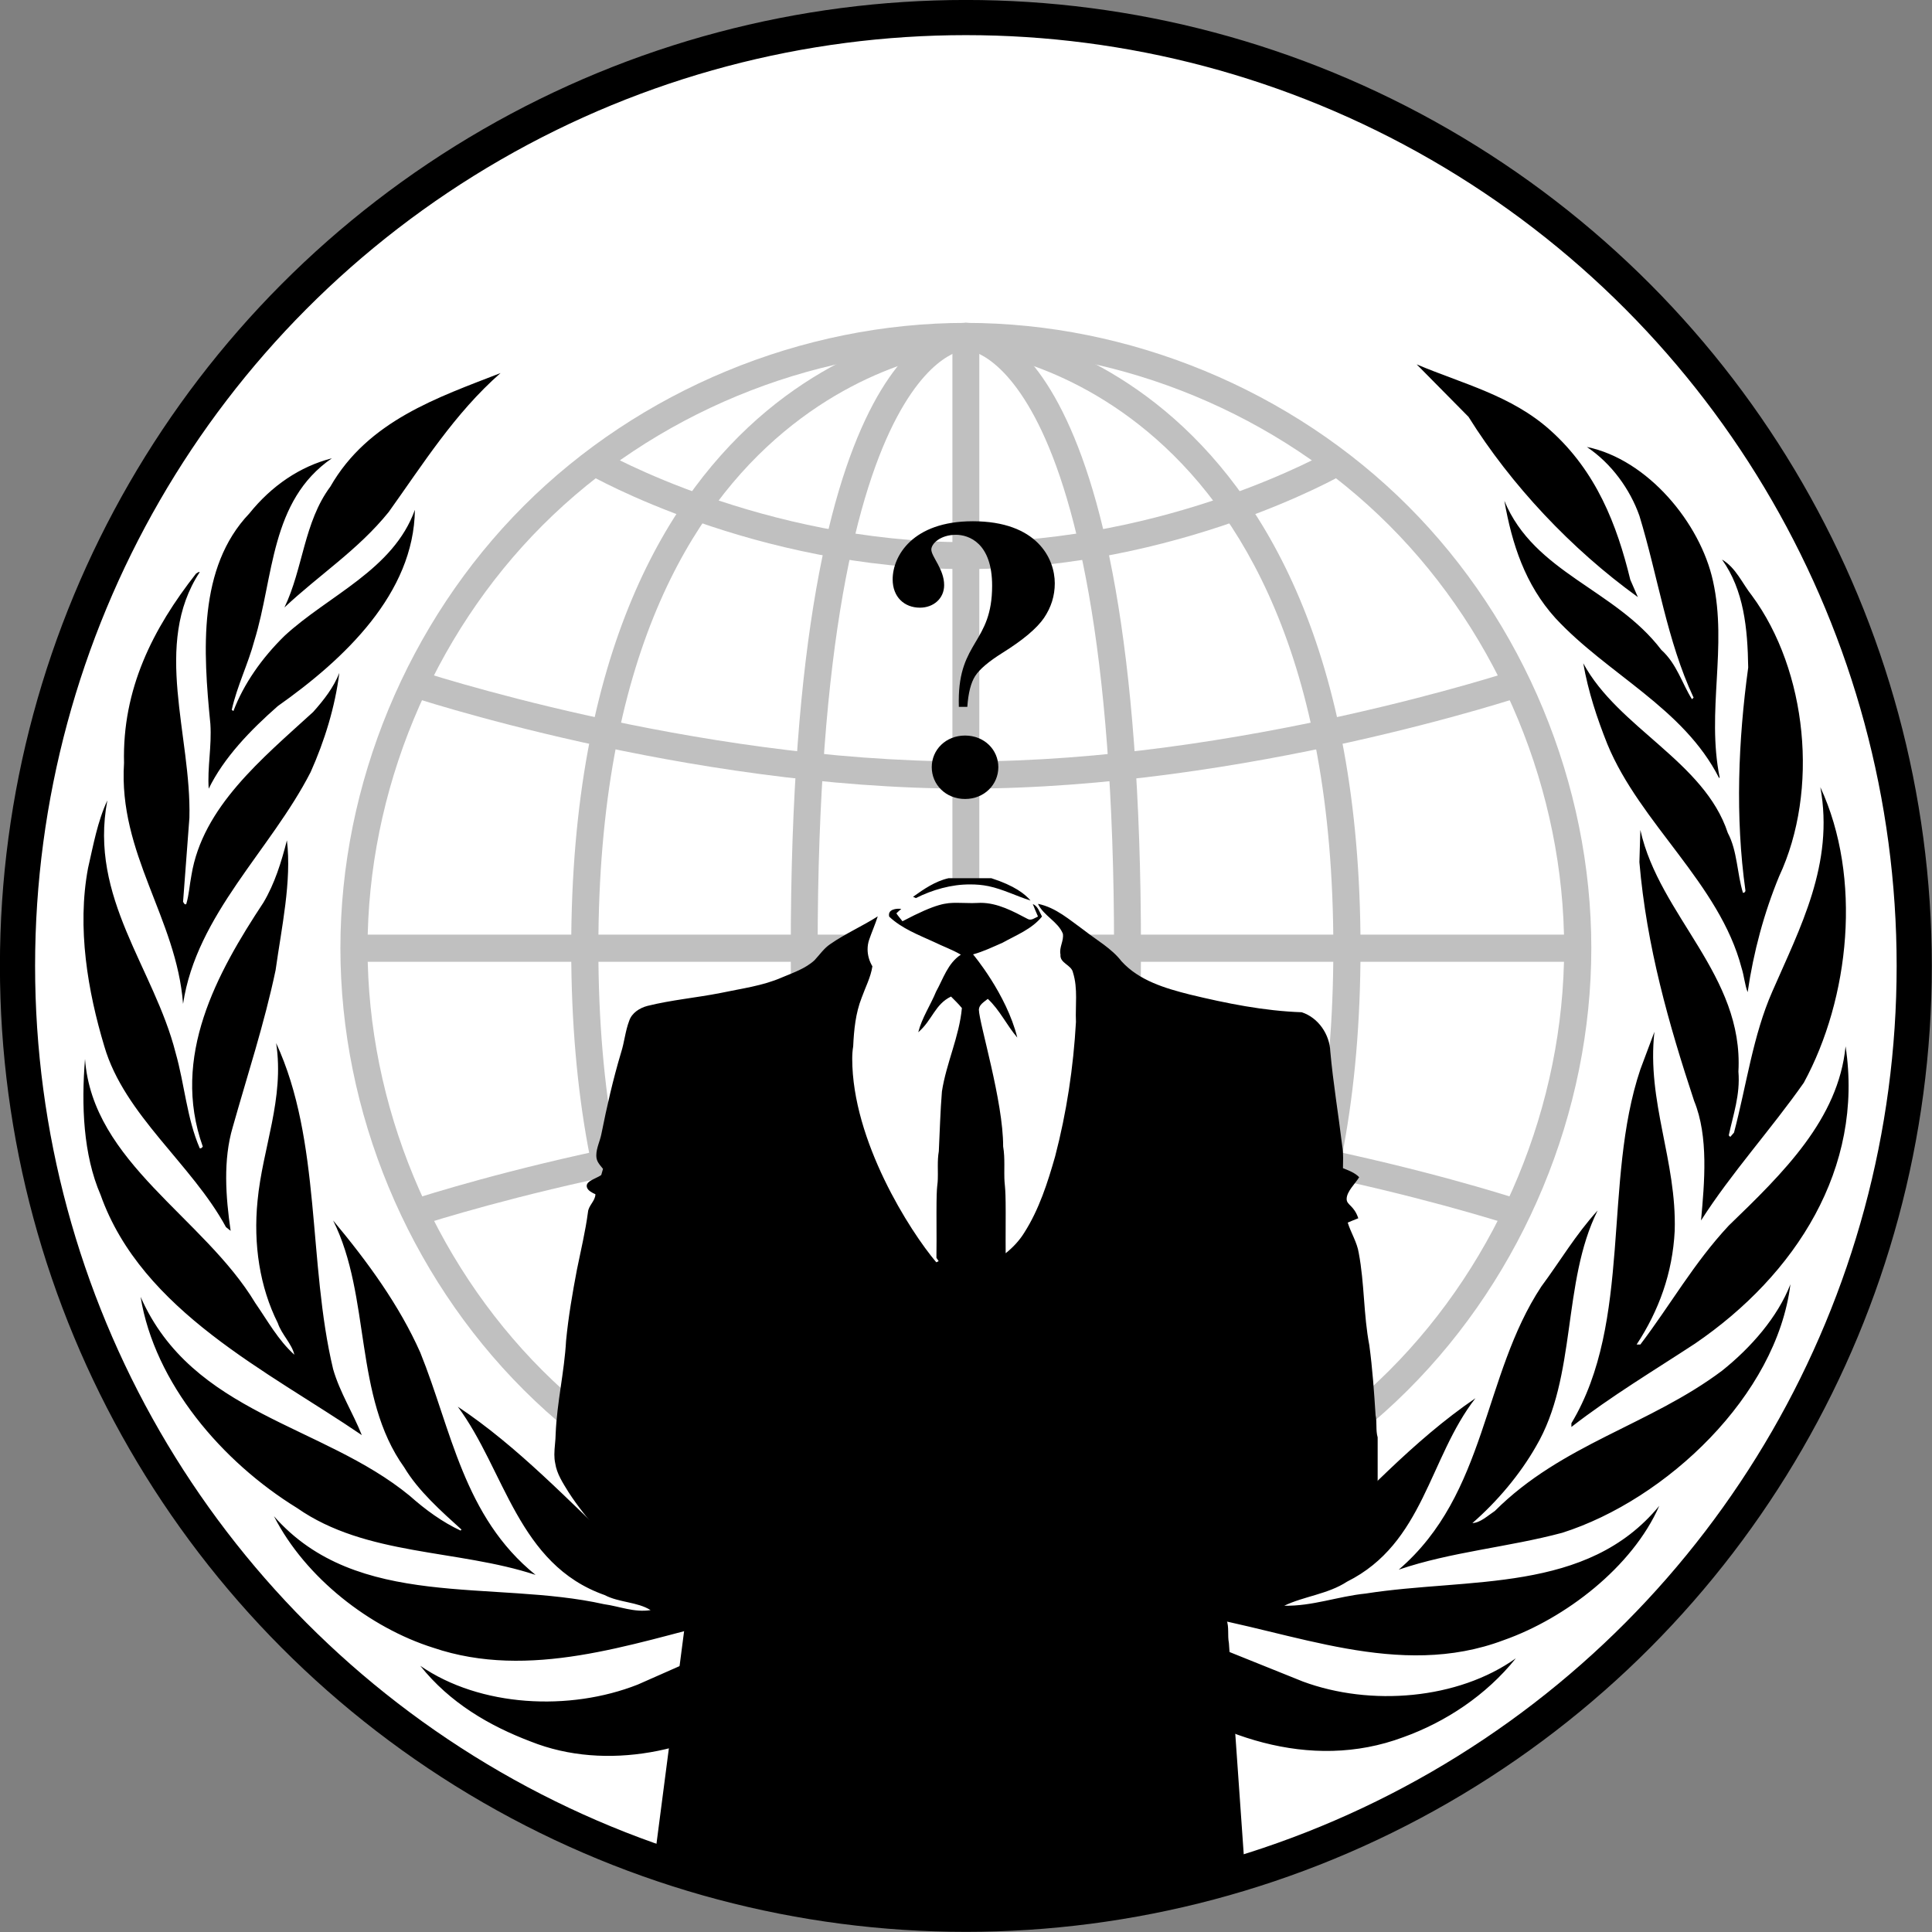 <?xml version="1.0" encoding="UTF-8" standalone="no"?>
<svg
   xmlns:dc="http://purl.org/dc/elements/1.1/"
   xmlns:cc="http://creativecommons.org/ns#"
   xmlns:rdf="http://www.w3.org/1999/02/22-rdf-syntax-ns#"
   xmlns:svg="http://www.w3.org/2000/svg"
   xmlns="http://www.w3.org/2000/svg"
   xmlns:sodipodi="http://sodipodi.sourceforge.net/DTD/sodipodi-0.dtd"
   xmlns:inkscape="http://www.inkscape.org/namespaces/inkscape"
   width="500"
   height="500"
   id="svg2"
   version="1.1"
   inkscape:version="0.48.3.1 r9886"
   sodipodi:docname="Anonymous_Flag.svg">
  <rect width="100%" height="100%" fill="#808080" stroke="none"/>
  <defs
     id="defs46" />
  <sodipodi:namedview
     pagecolor="#ffffff"
     bordercolor="#666666"
     borderopacity="1"
     objecttolerance="10"
     gridtolerance="10"
     guidetolerance="10"
     inkscape:pageopacity="0"
     inkscape:pageshadow="2"
     inkscape:window-width="1600"
     inkscape:window-height="820"
     id="namedview44"
     showgrid="false"
     showguides="true"
     inkscape:snap-page="true"
     inkscape:snap-to-guides="false"
     inkscape:snap-grids="false"
     inkscape:snap-nodes="false"
     inkscape:snap-bbox="true"
     fit-margin-top="0"
     fit-margin-left="0"
     fit-margin-right="0"
     fit-margin-bottom="0"
     inkscape:zoom="0.63031429"
     inkscape:cx="300.47176"
     inkscape:cy="124.97609"
     inkscape:window-x="0"
     inkscape:window-y="29"
     inkscape:window-maximized="1"
     inkscape:current-layer="svg2" />
  <title
     id="title4">Anonymous emblem</title>
  <circle
     cx="375"
     cy="250"
     r="154.265"
     id="circle12"
     sodipodi:cx="375"
     sodipodi:cy="250"
     sodipodi:rx="154.265"
     sodipodi:ry="154.265"
     transform="matrix(1.591,0,0,1.591,-346.659,-147.772)"
     style="fill:#ffffff;stroke:#000000;stroke-width:5.72" />
  <path
     d="m 366.633,94.298 13.419,13.583 c 10.986,17.593 26.627,34.258 43.83,46.649 l -1.963,-4.504 C 418.458,135.772 413.106,122.008 401.254,111.384 391.163,102.307 378.428,99.305 366.633,94.298 h 0 z m -237.096,2.251 c -16.189,6.313 -34.275,12.317 -44.041,29.384 -6.864,9.23 -7.047,21.23 -11.885,31.278 8.964,-8.433 19.074,-14.894 26.982,-24.7 8.823,-12.313 17.055,-25.521 28.945,-35.962 h 0 z m 281.139,19.125 c 6.414,4.294 11.19,10.99 13.599,17.801 4.81,15.722 7.131,32.339 14.025,47.079 l -0.428,0.393 c -2.586,-4.116 -3.911,-9.131 -7.924,-12.761 -11.987,-15.747 -32.877,-19.885 -40.616,-38.571 1.959,11.16 5.378,21.699 13.206,30.348 13.505,14.574 33.119,23.185 42.364,41.395 l 0.143,-0.143 c -3.453,-17.185 2.046,-33.774 -1.714,-50.797 -3.274,-15.05 -16.92,-31.524 -32.657,-34.745 h 0 z m -324.789,2.931 c -8.251,2.113 -15.594,7.098 -21.378,14.299 -13.327,13.997 -11.94,35.562 -10.065,54.442 0.387,5.844 -0.813,11.308 -0.428,16.765 3.914,-8.029 10.773,-15.131 17.881,-21.376 17.236,-12.156 35.222,-29.169 35.477,-50.797 -5.577,15.564 -22.383,22.116 -33.763,32.638 -5.849,5.742 -10.539,12.409 -13.206,19.446 l -0.428,-0.323 c 1.4,-6.224 4.234,-11.836 5.854,-17.909 5.079,-16.422 4.037,-36.162 20.057,-47.185 h 0 z m 359.766,26.202 c 5.648,7.881 6.633,17.774 6.781,27.954 -2.579,18.796 -3.389,38.7 -0.713,57.731 0,0.041 -0.027,0.105 -0.037,0.143 -0.01,0.029 -0.022,0.083 -0.035,0.108 -0.025,0.041 -0.073,0.108 -0.108,0.142 -0.035,0.033 -0.099,0.083 -0.142,0.108 -0.089,0.046 -0.221,0.067 -0.321,0.072 -1.545,-5.025 -1.437,-10.842 -3.927,-15.515 -6.078,-18.476 -28.353,-27.133 -37.403,-43.898 1.27,7.3 3.559,14.224 6.245,20.948 8.469,20.563 29.034,36.1 34.727,57.909 0.651,2.01 0.843,4.453 1.57,6.256 1.526,-10.452 4.253,-20.514 8.138,-29.955 10.423,-22.282 7.281,-53.249 -7.031,-72.673 -2.519,-3.152 -4.124,-7.217 -7.745,-9.33 h 0 z m -394.28,3.254 c -0.019,0.006 -0.051,0.027 -0.07,0.035 -0.051,0.022 -0.132,0.078 -0.178,0.107 -0.121,0.08 -0.264,0.181 -0.393,0.251 -11.173,14.255 -19.114,29.877 -18.632,49.009 -1.504,23.547 13.58,40.14 15.276,62.342 3.497,-23.168 22.654,-39.747 33.015,-59.983 3.624,-8.094 6.336,-16.915 7.424,-25.667 -1.461,3.728 -3.94,6.94 -6.781,10.116 -13.313,12.148 -28.584,24.606 -31.48,42.183 -0.487,2.498 -0.63,5.114 -1.357,7.542 -0.01,0.005 -0.027,-0.005 -0.035,0 -0.016,0.006 -0.056,0.032 -0.072,0.035 -0.016,0.005 -0.057,-0.002 -0.072,0 -0.006,0 -0.029,0 -0.035,0 -0.006,0 -0.03,0 -0.037,0 -0.006,0 -0.029,0 -0.035,0 -0.005,0 -0.03,0.002 -0.035,0 -0.005,-0.002 -0.032,0.002 -0.037,0 -0.005,-0.002 -0.03,-0.032 -0.035,-0.035 -0.01,-0.006 -0.027,-0.029 -0.037,-0.035 -0.096,-0.087 -0.185,-0.239 -0.248,-0.358 -0.016,-0.029 -0.054,-0.083 -0.072,-0.107 -0.006,-0.006 -0.03,-0.03 -0.037,-0.037 -0.006,-0.006 -0.029,-0.03 -0.035,-0.035 l 1.642,-21.771 c 0.56,-21.281 -9.621,-44.875 2.676,-63.593 -0.118,-0.022 -0.228,-0.03 -0.321,0 h -0.002 z m 419.73,55.658 c 3.639,19.847 -5.268,36.431 -12.422,52.869 -5.033,11.424 -6.686,24.29 -9.922,36.533 l -0.963,1.109 -0.393,-0.393 c 1.131,-5.321 2.999,-10.466 2.498,-16.516 1.378,-24.961 -20.439,-40.269 -25.376,-62.522 l -0.25,8.329 c 1.858,21.79 7.61,41.952 14.169,61.806 3.787,9.22 2.66,21.189 1.785,30.921 7.841,-12.293 18.103,-23.543 26.59,-35.639 11.89,-21.849 15.16,-53.098 4.283,-76.498 h 0 z m -443.321,3.432 c -2.555,5.457 -3.629,11.578 -4.996,17.515 -2.907,15.464 -0.057,31.924 4.212,46.115 5.187,17.8 22.657,30.498 31.48,46.792 l 1.212,0.966 c -1.284,-8.846 -1.967,-18.369 0.536,-26.81 3.803,-13.512 8.173,-26.721 11.099,-40.644 1.529,-10.944 4.205,-23.063 2.928,-33.602 -1.456,5.679 -3.142,11.144 -6.068,16.086 -12.032,18.234 -23.998,39.876 -15.704,63.165 -0.048,0.06 -0.121,0.151 -0.178,0.215 -0.014,0.016 -0.056,0.056 -0.072,0.07 -0.038,0.037 -0.1,0.081 -0.142,0.108 -0.059,0.033 -0.151,0.067 -0.215,0.072 -0.005,0 -0.032,0 -0.037,0 -0.005,0 -0.03,0 -0.035,0 -0.005,0 -0.03,0 -0.035,0 -0.01,-0.002 -0.027,-0.032 -0.037,-0.037 -0.005,-0.002 -0.03,0.002 -0.035,0 -3.333,-7.693 -3.914,-16.501 -6.247,-24.7 -5.559,-21.881 -22.496,-40.095 -17.666,-65.309 h -0.002 z m 396.743,69.599 c -9.757,29.009 -2.01,65.222 -17.846,91.583 v 0.964 c 10.34,-8.019 21.257,-14.536 32.016,-21.591 26.103,-17.828 43.718,-45.434 38.939,-76.926 -1.849,18.864 -16.156,32.805 -30.231,46.399 -9.068,9.722 -15.119,20.571 -22.878,30.778 h -0.964 c 5.744,-8.748 9.302,-18.465 9.852,-29.421 0.551,-18.134 -7.282,-33.438 -5.247,-51.51 h 0 l -3.64,9.723 z M 71.469,269.957 c 2.189,14.403 -3.526,27.13 -4.818,40.823 -1.122,11.251 0.579,22.328 5.247,31.636 0.977,2.926 3.623,5.33 4.282,8.186 -4.218,-3.801 -6.944,-8.827 -10.1,-13.37 -13.341,-22.193 -42.135,-36.356 -44.078,-63.163 -0.975,11.924 -0.471,24.791 4.033,35.174 10.686,30.113 43.512,45.733 67.599,62.164 -2.272,-5.736 -5.707,-11.088 -7.424,-17.087 -6.555,-27.434 -3.017,-59.045 -14.741,-84.363 h 0 z m 341.992,43.325 c -5.674,6.224 -9.693,13.101 -14.562,19.66 -15.282,23.169 -13.997,53.61 -36.905,73.282 13.526,-4.621 28.404,-5.811 42.331,-9.545 26.909,-8.571 55.483,-35.545 59.033,-64.309 -3.305,8.503 -10.186,16.379 -17.702,22.377 -18.764,14.086 -41.437,18.945 -58.783,36.283 -1.854,1.22 -3.715,3.041 -5.819,3.146 6.495,-5.652 12.347,-12.646 16.453,-19.839 10.679,-18.124 6.657,-42.377 15.954,-61.055 h 0 z m -327.251,2.573 c 9.889,19.771 5.217,45.534 18.415,63.916 3.626,6.078 9.634,11.397 14.813,16.086 l -0.25,0.251 c -4.686,-2.186 -9.02,-5.325 -13.171,-9.009 -22.552,-18.53 -56.202,-21.045 -69.632,-51.475 3.644,22.34 21.036,42.67 40.509,54.657 17.836,12.461 41.502,10.632 61.71,17.302 -18.673,-15.072 -21.769,-37.615 -29.838,-57.553 -5.426,-12.213 -13.572,-23.408 -22.557,-34.175 h 0 z M 381.839,361.862 c -16.25,11.101 -29.268,25.591 -43.901,39.68 -9.935,8.983 -22.065,12.713 -34.547,15.55 v 0.178 l 5.031,0.643 c 26.105,4.226 53.526,16.845 80.77,6.543 15.854,-5.583 33.271,-18.875 40.224,-34.746 -18.727,22.775 -49.294,18.503 -75.987,22.7 -7.179,0.727 -13.807,3.302 -21.058,3.146 5.085,-2.446 11.313,-2.991 16.24,-6.221 19.906,-9.949 21.177,-31.997 33.228,-47.472 h 0 z m -263.365,2.181 c 12.205,16.439 15.526,40.846 38.011,48.759 3.733,1.97 8.466,1.73 11.885,3.897 -4.294,0.659 -8.013,-0.985 -12.064,-1.539 -28.686,-6.418 -63.876,1.758 -85.41,-22.77 8.173,16.029 24.944,28.909 41.187,34.032 24.986,8.49 51.177,-0.99 74.738,-6.792 3.356,-0.88 7.422,-0.595 10.565,-1.717 -13.088,-2.67 -25.513,-6.888 -35.835,-15.943 -14.385,-13.554 -27.484,-27.556 -43.079,-37.927 h 0 z m 154.756,53.049 c -6.22,0.154 -12.414,0.986 -18.38,2.538 -4.208,3.782 -8.536,-0.673 -12.991,-0.751 -28.543,-6.235 -53.13,6.802 -76.807,17.087 -17.645,6.953 -40.77,5.844 -56.286,-4.861 7.679,9.64 17.951,15.561 28.554,19.59 19.715,7.87 43.184,2.506 59.497,-8.902 14,-7.87 26.029,-23.33 44.471,-17.48 -18.768,8.738 -35.92,20.963 -51.43,36.676 l 9.707,8.043 c 11.309,-15.171 26.368,-27.543 41.58,-37.177 3.3,-1.774 6.799,-3.992 10.458,-4.468 18.686,9.142 35.362,24.811 50.431,41.072 3.216,-2.598 6.609,-5.421 9.244,-8.434 -15.637,-15.131 -32.733,-26.988 -51.146,-35.569 3.06,-0.885 6.536,-1.034 10.137,-0.966 9.925,-0.622 16.703,6.41 24.377,11.297 18.951,14.395 44.261,23.868 68.527,14.799 10.878,-3.901 21.413,-10.799 29.123,-20.412 -14.998,10.678 -37.61,12.487 -55.107,6.006 l -18.843,-7.578 C 305.217,420.621 289.125,416.697 273.23,417.091 h 0 z"
     id="path14"
     inkscape:connector-curvature="0" />
  <g
     id="g16"
     transform="matrix(1.591,0,0,1.591,-346.659,-147.772)"
     style="fill:#c0c0c0">
    <rect
       x="275.447"
       y="244.912"
       width="199.104"
       height="4.419"
       id="rect18" />
    <rect
       x="372.811"
       y="147.592"
       width="4.374"
       height="199.058"
       id="rect20" />
    <path
       d="m 374.999,308.794 c -34.458,0 -61.205,15.312 -61.205,15.312 l 2.188,3.795 c 0,0 25.86,-14.732 59.017,-14.732 33.156,0 59.017,14.732 59.017,14.732 l 2.187,-3.795 c 0,0 -26.746,-15.312 -61.204,-15.312 z"
       id="path22"
       inkscape:connector-curvature="0" />
    <path
       d="m 374.999,273.08 c -45.566,0 -90.848,15.179 -90.848,15.179 l 1.385,4.152 c 0,0 44.875,-14.911 89.463,-14.911 44.587,0 89.462,14.911 89.462,14.911 l 1.385,-4.152 c 0,0 -45.283,-15.179 -90.847,-15.179 z"
       id="path24"
       inkscape:connector-curvature="0" />
    <path
       d="m 374.91,145.403 0.178,4.376 c 0,0 0.028,-0.031 0.536,0.089 0.507,0.121 1.329,0.404 2.366,1.027 2.073,1.247 5.073,3.931 8.214,9.821 6.281,11.778 12.901,36.377 12.901,86.427 0,50.051 -6.62,74.605 -12.901,86.383 -3.141,5.889 -6.141,8.575 -8.214,9.822 -1.037,0.622 -1.859,0.905 -2.366,1.027 -0.508,0.12 -0.536,0.088 -0.536,0.088 l -0.178,4.42 c 0,0 0.811,-0.003 1.74,-0.223 0.93,-0.221 2.143,-0.66 3.571,-1.518 2.857,-1.717 6.435,-5.081 9.867,-11.517 6.864,-12.873 13.393,-38.048 13.393,-88.482 0,-50.433 -6.529,-75.653 -13.393,-88.526 -3.432,-6.435 -7.01,-9.799 -9.867,-11.516 -1.428,-0.859 -2.641,-1.298 -3.571,-1.519 -0.929,-0.22 -1.74,-0.179 -1.74,-0.179 z"
       id="path26"
       inkscape:connector-curvature="0" />
    <path
       d="m 375.133,145.403 -0.269,4.376 c 0,0 14.75,0.863 29.733,13.348 14.981,12.485 30.178,36.596 30.178,84.016 0,47.421 -15.197,71.488 -30.178,83.972 -14.983,12.485 -29.733,13.348 -29.733,13.348 l 0.269,4.42 c 0,0 16.267,-1.034 32.276,-14.375 16.009,-13.34 31.786,-38.997 31.786,-87.365 0,-48.368 -15.777,-74.069 -31.786,-87.408 -16.009,-13.342 -32.276,-14.332 -32.276,-14.332 z"
       id="path28"
       inkscape:connector-curvature="0" />
    <path
       d="m 374.864,145.403 c 0,0 -16.267,0.99 -32.275,14.332 -16.01,13.339 -31.785,39.04 -31.785,87.408 0,48.368 15.775,74.025 31.785,87.365 16.008,13.341 32.275,14.375 32.275,14.375 l 0.269,-4.42 c 0,0 -14.75,-0.863 -29.733,-13.348 -14.981,-12.484 -30.178,-36.551 -30.178,-83.972 0,-47.42 15.197,-71.531 30.178,-84.016 14.983,-12.485 29.733,-13.348 29.733,-13.348 l -0.269,-4.376 z"
       id="path30"
       inkscape:connector-curvature="0" />
    <path
       d="m 285.536,201.831 -1.385,4.197 c 0,0 45.282,15.134 90.848,15.134 45.564,0 90.847,-15.134 90.847,-15.134 l -1.385,-4.197 c 0,0 -44.875,14.911 -89.462,14.911 -44.588,0 -89.463,-14.911 -89.463,-14.911 z"
       id="path32"
       inkscape:connector-curvature="0" />
    <path
       d="m 375.088,145.403 c 0,0 -0.812,-0.041 -1.741,0.179 -0.93,0.221 -2.143,0.66 -3.571,1.519 -2.857,1.717 -6.434,5.081 -9.866,11.516 -6.866,12.873 -13.392,38.093 -13.392,88.526 0,50.434 6.526,75.609 13.392,88.482 3.432,6.436 7.009,9.8 9.866,11.517 1.428,0.858 2.641,1.297 3.571,1.518 0.929,0.22 1.741,0.223 1.741,0.223 l -0.178,-4.42 c 0,0 -0.029,0.032 -0.536,-0.088 -0.508,-0.122 -1.33,-0.405 -2.367,-1.027 -2.073,-1.247 -5.073,-3.933 -8.214,-9.822 -6.281,-11.778 -12.901,-36.332 -12.901,-86.383 0,-50.05 6.62,-74.649 12.901,-86.427 3.141,-5.89 6.141,-8.574 8.214,-9.821 1.037,-0.623 1.859,-0.906 2.367,-1.027 0.507,-0.12 0.536,-0.089 0.536,-0.089 l 0.178,-4.376 z"
       id="path34"
       inkscape:connector-curvature="0" />
    <path
       d="m 315.982,166.342 -2.188,3.794 c 0,0 26.747,15.312 61.205,15.312 34.458,0 61.204,-15.312 61.204,-15.312 l -2.187,-3.794 c 0,0 -25.861,14.731 -59.017,14.731 -33.157,0 -59.017,-14.731 -59.017,-14.731 z"
       id="path36"
       inkscape:connector-curvature="0" />
    <path
       d="m 374.999,145.403 c -26.663,0 -53.065,10.926 -71.919,29.777 -18.853,18.851 -29.823,45.272 -29.821,71.919 10e-4,26.647 10.968,53.045 29.821,71.873 18.854,18.829 45.26,29.733 71.919,29.733 26.595,0 52.94,-10.853 71.784,-29.599 l 0.134,-0.134 c 18.853,-18.828 29.82,-45.226 29.821,-71.873 0.002,-26.647 -10.968,-53.068 -29.821,-71.919 -18.854,-18.851 -45.256,-29.777 -71.918,-29.777 z m 0,4.376 c 25.456,0 50.837,10.527 68.838,28.527 18,17.998 28.483,43.353 28.481,68.793 -10e-4,25.44 -10.482,50.774 -28.481,68.749 -17.999,17.975 -43.385,28.481 -68.838,28.481 -25.454,0 -50.84,-10.506 -68.838,-28.481 -18,-17.975 -28.481,-43.309 -28.483,-68.749 -10e-4,-25.44 10.482,-50.795 28.483,-68.793 18,-18 43.381,-28.527 68.838,-28.527 z"
       id="path38"
       inkscape:connector-curvature="0" />
  </g>
  <path
     d="m 252.856,334.277 c 0,0 32.261,-26.616 32.261,-52.434 0,-25.815 -11.857,-44.98 -11.857,-44.98 l -13.787,-7.984 h -17.647 c 0,0 -4.205,2.595 -17.096,10.115 -4.342,15.769 -19.026,37.526 -11.029,60.15 7.997,22.624 39.155,35.134 39.155,35.134 h 0 z"
     id="path40"
     inkscape:connector-curvature="0"
     style="fill:#ffffff" />
  <path
     d="m 266.702,233.058 c -1.418,-1.672 -4.137,-3.849 -10.137,-5.774 h -11.098 c -3.453,0.784 -6.372,2.811 -9.173,4.805 0.234,0.113 0.492,0.223 0.732,0.336 4.296,-2.162 9.177,-3.551 14.053,-3.551 1.58,0 3.158,0.145 4.716,0.458 3.79,0.792 7.233,2.581 10.907,3.726 z m -18.832,0.593 h -0.202 c -2.772,0 -5.158,0.056 -14.108,4.77 -0.535,-0.687 -1.101,-1.327 -1.582,-2.048 0.409,-0.393 0.835,-0.786 1.273,-1.155 -1.273,-0.162 -3.599,0.1 -3.123,2.011 3.224,3.055 7.574,4.716 11.601,6.558 2.294,1.13 4.729,1.982 6.937,3.278 -3.399,2.237 -4.544,6.212 -6.398,9.537 -1.456,3.553 -3.68,6.803 -4.624,10.544 3.656,-3.139 4.282,-7.219 8.479,-9.239 0.975,0.971 1.94,1.916 2.813,2.98 -0.681,7.411 -4.037,14.243 -5.165,21.57 -0.428,5.163 -0.546,10.329 -0.808,15.5 -0.22,1.238 -0.259,2.488 -0.259,3.742 0,0.746 0.014,1.492 0.014,2.237 0,4.013 -0.358,1.004 -0.358,10.032 0,2.317 0.018,4.635 0.018,6.951 0,1.535 -0.006,3.071 -0.032,4.606 l 0.578,0.858 c -0.158,0.072 -0.458,0.224 -0.616,0.298 -6.829,-8.059 -21.753,-31.449 -21.753,-52.683 0,-1.068 0.068,-2.135 0.248,-3.201 0.199,-4.255 0.614,-8.582 2.197,-12.593 0.955,-2.678 2.355,-5.311 2.775,-8.121 -0.804,-1.338 -1.243,-2.867 -1.243,-4.399 0,-0.827 0.127,-1.655 0.395,-2.455 0.7,-2.043 1.578,-4.014 2.235,-6.073 -3.995,2.535 -8.371,4.457 -12.255,7.152 -1.674,1.104 -2.781,2.791 -4.124,4.212 -2.356,2.159 -5.483,3.203 -8.401,4.433 -5.015,2.204 -10.546,2.885 -15.879,4.024 -6.304,1.244 -12.721,1.8 -18.961,3.352 -2.024,0.528 -4.035,1.831 -4.7,3.838 -1.028,2.671 -1.244,5.556 -2.121,8.27 -2.07,6.923 -3.675,13.976 -5.087,21.05 -0.363,1.846 -1.311,3.634 -1.311,5.529 0,1.395 0.551,2.046 1.736,3.488 -0.17,0.528 -0.305,1.069 -0.463,1.601 -1.335,0.92 -3.753,1.462 -3.753,2.802 0,0.148 0.029,0.307 0.092,0.476 0.298,0.791 1.391,1.352 2.158,1.679 -0.033,1.755 -1.772,2.881 -1.927,4.619 -0.657,5.006 -1.854,9.917 -2.851,14.864 -1.16,6.1 -2.215,12.228 -2.813,18.406 -0.444,8.086 -2.371,16.01 -2.698,24.105 -0.011,1.788 -0.337,3.585 -0.337,5.375 0,0.757 0.059,1.51 0.223,2.263 0.406,2.748 1.997,5.112 3.429,7.451 2.407,3.747 5.282,7.189 8.094,10.654 1.905,2.062 3.483,4.455 5.78,6.148 3.227,2.566 6.229,5.407 9.672,7.712 2.078,1.37 4.204,2.733 6.013,4.433 0.794,1.141 0.444,2.656 0.77,3.949 l -7.669,59.014 c -0.148,1.058 8.999,7.68 53.728,17.601 8.229,0.628 14.827,0.956 20.799,0.956 20.183,0 33.216,-3.733 77.892,-12.148 l -4.162,-59.274 c -0.393,-1.99 0.105,-4.067 -0.617,-5.998 6.436,-4.129 13.262,-7.617 19.655,-11.809 l 7.553,-4.845 c 3.792,-2.18 6.796,-5.356 10.213,-8.01 0.635,-3.745 0.977,-7.521 1.696,-11.252 v -11.287 c -0.546,-1.879 -0.123,-3.841 -0.539,-5.737 -0.383,-6.033 -0.808,-12.107 -1.62,-18.107 -1.516,-7.9 -1.235,-15.982 -2.735,-23.881 -0.436,-2.786 -2.03,-5.19 -2.853,-7.86 0.91,-0.371 1.811,-0.77 2.737,-1.119 -1.119,-3.372 -3.014,-3.387 -3.014,-4.982 0,-1.928 2.167,-3.909 3.244,-5.639 -1.126,-1.179 -2.711,-1.736 -4.2,-2.345 0.01,-0.874 0.043,-1.75 0.043,-2.627 0,-1.053 -0.046,-2.105 -0.235,-3.147 -0.979,-8.153 -2.35,-16.263 -3.084,-24.441 -0.175,-4.364 -3.049,-8.718 -7.397,-10.135 -9.785,-0.337 -19.465,-2.294 -28.944,-4.581 -6.409,-1.613 -13.171,-3.623 -17.69,-8.606 -2.587,-3.354 -6.404,-5.445 -9.712,-8.046 -3.701,-2.644 -7.259,-5.882 -11.908,-6.819 1.445,3.093 5.154,4.549 6.436,7.714 0.317,1.83 -1.015,3.532 -0.616,5.402 -0.223,2.283 2.842,2.643 3.236,4.657 0.665,2.094 0.803,4.247 0.803,6.417 0,1.54 -0.07,3.087 -0.07,4.625 0,0.579 0.011,1.16 0.038,1.736 -0.657,11.737 -2.418,23.432 -5.397,34.835 -1.944,6.8 -4.124,13.66 -7.976,19.707 -1.259,2.041 -2.926,3.819 -4.818,5.329 -0.011,-1.095 -0.014,-2.188 -0.014,-3.282 0,-2.449 0.018,-4.896 0.018,-7.343 0,-8.076 -0.356,-6.059 -0.356,-10.097 0,-0.743 0.01,-1.489 0.01,-2.234 0,-1.569 -0.043,-3.138 -0.312,-4.689 0.043,-11.632 -6.165,-31.706 -6.282,-35.392 0.051,-1.313 1.394,-2.037 2.313,-2.794 3.111,2.902 4.894,6.824 7.631,10.021 -2.824,-11.333 -11.448,-21.534 -11.448,-21.534 2.657,-0.729 5.122,-1.924 7.632,-3.017 3.566,-1.984 7.617,-3.542 10.212,-6.781 -0.648,-1.163 -1.036,-2.66 -2.388,-3.241 0.426,1.091 0.883,2.162 1.348,3.241 -0.818,0.345 -1.741,1.147 -2.659,0.633 -3.768,-1.989 -7.796,-4.175 -12.188,-4.175 -0.893,0 -0.893,0.067 -2.228,0.067 -1.224,0 -2.457,-0.067 -3.683,-0.067 z m 3.86,-98.754 c 16.654,0 21.247,9.639 21.247,16.064 0,3.219 -0.928,6.202 -2.783,8.947 -1.855,2.711 -5.44,5.728 -10.756,9.05 -3.569,2.235 -5.924,4.234 -7.063,5.997 -1.109,1.728 -1.785,4.388 -2.035,7.981 h -2.196 c -0.011,-0.536 -0.016,-1.053 -0.016,-1.551 0,-15.572 8.633,-14.907 8.633,-29.815 0,-11.071 -6.051,-13.163 -9.365,-13.163 -4.011,0 -6.369,2.288 -6.369,3.811 0,1.841 3.317,5.061 3.317,9.203 0,3.507 -2.797,5.844 -6.263,5.844 -4.057,0 -7.063,-2.772 -7.063,-7.319 0,-6.019 5.141,-15.047 20.71,-15.047 z m -10.595,63.642 c 0,-4.496 3.637,-8.181 8.617,-8.181 4.985,0 8.616,3.685 8.616,8.181 0,4.488 -3.612,8.237 -8.616,8.237 -5.012,0 -8.617,-3.745 -8.617,-8.237 z"
     id="path42"
     inkscape:connector-curvature="0" />
</svg>
